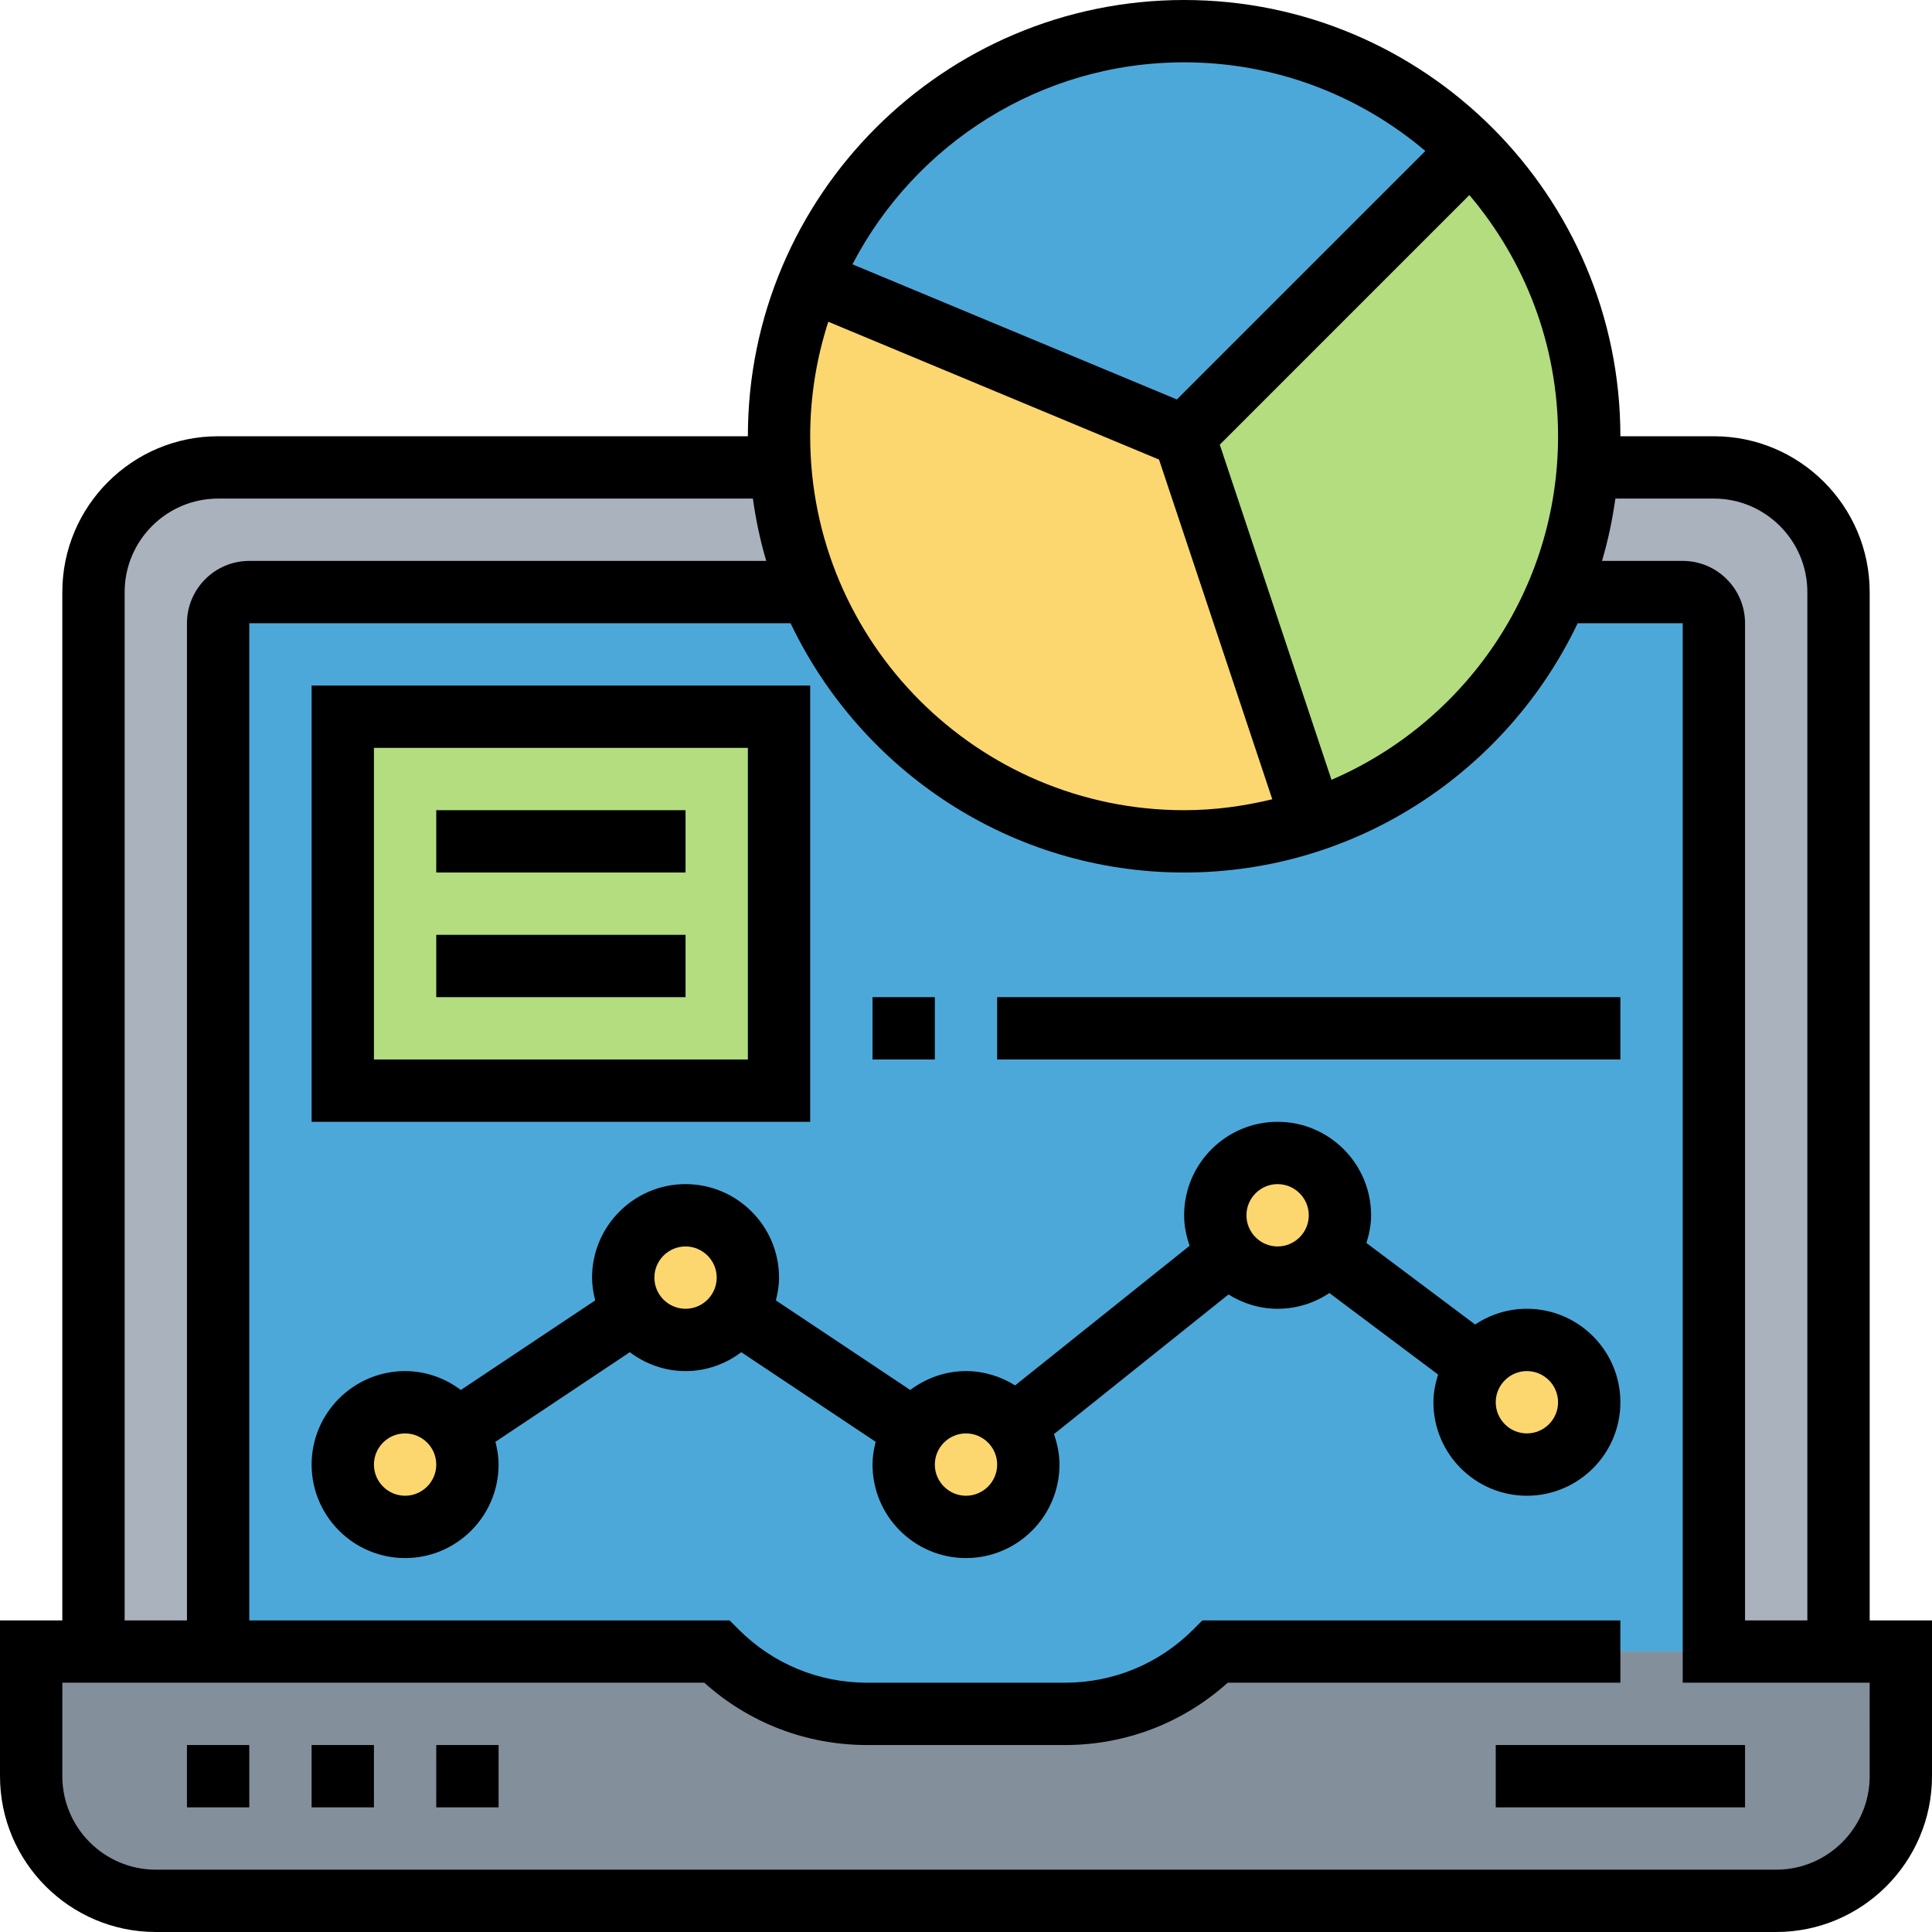 <?xml version="1.0"?>
<svg xmlns="http://www.w3.org/2000/svg" xmlns:xlink="http://www.w3.org/1999/xlink" xmlns:svgjs="http://svgjs.com/svgjs" version="1.1" width="512" height="512" x="0" y="0" viewBox="0 0 496 496" style="enable-background:new 0 0 512 512" xml:space="preserve" class=""><g><path xmlns="http://www.w3.org/2000/svg" d="m64 152h368c4.414 0 8 3.586 8 8v264h-128c-10.246 10.246-24.137 16-38.625 16h-50.742c-14.488 0-28.387-5.754-38.625-16h-128.008v-264c0-4.414 3.586-8 8-8zm0 0" fill="#4da8da" data-original="#69d6f4" style="" class=""/><path xmlns="http://www.w3.org/2000/svg" d="m488 424v32c0 17.68-14.32 32-32 32h-416c-17.68 0-32-14.32-32-32v-32h176c10.238 10.238 24.16 16 38.641 16h50.719c14.48 0 28.402-5.762 38.641-16zm0 0" fill="#838f9b" data-original="#838f9b" style=""/><path xmlns="http://www.w3.org/2000/svg" d="m472 152v272h-32v-264c0-4.398-3.602-8-8-8h-32c4.16-10 6.801-20.719 7.68-32h32.32c17.68 0 32 14.32 32 32zm0 0" fill="#aab2bd" data-original="#aab2bd" style="" class=""/><path xmlns="http://www.w3.org/2000/svg" d="m208 152h-144c-4.398 0-8 3.602-8 8v264h-32v-272c0-17.68 14.32-32 32-32h144.32c.879 11.281 3.52 22 7.68 32zm0 0" fill="#aab2bd" data-original="#aab2bd" style="" class=""/><path xmlns="http://www.w3.org/2000/svg" d="m392 344c8.801 0 16 7.199 16 16s-7.199 16-16 16-16-7.199-16-16c0-3.602 1.199-6.879 3.199-9.602 2.961-3.84 7.602-6.398 12.801-6.398zm0 0" fill="#fcd770" data-original="#fcd770" style="" class=""/><path xmlns="http://www.w3.org/2000/svg" d="m408 112c0 2.719-.078 5.359-.32 8-.879 11.281-3.52 22-7.68 32-11.52 27.602-34.559 49.199-63.121 58.641l-.879-2.641-32-96 73.52-73.52c18.801 18.801 30.48 44.801 30.48 73.52zm0 0" fill="#b4dd7f" data-original="#b4dd7f" style=""/><path xmlns="http://www.w3.org/2000/svg" d="m377.52 38.48-73.52 73.52-96-40c15.68-37.602 52.719-64 96-64 28.719 0 54.719 11.68 73.52 30.48zm0 0" fill="#4da8da" data-original="#69d6f4" style="" class=""/><g xmlns="http://www.w3.org/2000/svg" fill="#fcd770"><path d="m315.52 322c-2.238-2.719-3.52-6.238-3.52-10 0-8.801 7.199-16 16-16s16 7.199 16 16c0 3.602-1.199 6.879-3.199 9.602-2.961 3.84-7.602 6.398-12.801 6.398-5.039 0-9.52-2.32-12.48-6zm0 0" fill="#fcd770" data-original="#fcd770" style="" class=""/><path d="m336 208 .879 2.641c-10.32 3.52-21.359 5.359-32.879 5.359-35.922 0-67.52-18.16-86.238-45.84-3.84-5.68-7.121-11.762-9.762-18.16-4.16-10-6.801-20.719-7.68-32-.242-2.641-.32-5.281-.32-8 0-14.16 2.879-27.68 8-40l96 40zm0 0" fill="#fcd770" data-original="#fcd770" style="" class=""/><path d="m260.48 366c2.238 2.719 3.52 6.238 3.52 10 0 8.801-7.199 16-16 16s-16-7.199-16-16c0-3.281.961-6.32 2.719-8.879 2.883-4.242 7.762-7.121 13.281-7.121 5.039 0 9.52 2.32 12.48 6zm0 0" fill="#fcd770" data-original="#fcd770" style="" class=""/></g><path xmlns="http://www.w3.org/2000/svg" d="m200 264v16h-112v-96h112zm0 0" fill="#b4dd7f" data-original="#b4dd7f" style=""/><path xmlns="http://www.w3.org/2000/svg" d="m192 328c0 3.281-.961 6.32-2.719 8.879-2.883 4.242-7.762 7.121-13.281 7.121s-10.398-2.879-13.281-7.121c-1.758-2.559-2.719-5.598-2.719-8.879 0-8.801 7.199-16 16-16s16 7.199 16 16zm0 0" fill="#fcd770" data-original="#fcd770" style="" class=""/><path xmlns="http://www.w3.org/2000/svg" d="m117.281 367.121c1.758 2.559 2.719 5.598 2.719 8.879 0 8.801-7.199 16-16 16s-16-7.199-16-16 7.199-16 16-16c5.52 0 10.398 2.879 13.281 7.121zm0 0" fill="#fcd770" data-original="#fcd770" style="" class=""/><path xmlns="http://www.w3.org/2000/svg" d="m48 448h16v16h-16zm0 0" fill="#000000" data-original="#000000" style="" class=""/><path xmlns="http://www.w3.org/2000/svg" d="m80 448h16v16h-16zm0 0" fill="#000000" data-original="#000000" style="" class=""/><path xmlns="http://www.w3.org/2000/svg" d="m112 448h16v16h-16zm0 0" fill="#000000" data-original="#000000" style="" class=""/><path xmlns="http://www.w3.org/2000/svg" d="m384 448h64v16h-64zm0 0" fill="#000000" data-original="#000000" style="" class=""/><path xmlns="http://www.w3.org/2000/svg" d="m480 416v-264c0-22.055-17.945-40-40-40h-24c0-61.762-50.238-112-112-112s-112 50.238-112 112h-136c-22.055 0-40 17.945-40 40v264h-16v40c0 22.055 17.945 40 40 40h416c22.055 0 40-17.945 40-40v-40zm-40-288c13.23 0 24 10.77 24 24v264h-16v-256c0-8.824-7.176-16-16-16h-20.719c1.543-5.184 2.656-10.535 3.438-16zm-227.352-45.398 84.91 35.383 29.074 87.207c-7.273 1.77-14.824 2.809-22.633 2.809-52.938 0-96-43.062-96-96 0-10.258 1.656-20.129 4.648-29.398zm129.184 117.598-28.68-86.039 64.078-64.082c14.176 16.73 22.77 38.328 22.77 61.922 0 39.504-24 73.488-58.168 88.199zm-37.832-184.199c23.594 0 45.191 8.594 61.93 22.762l-63.793 63.789-83.289-34.695c16.008-30.766 48.137-51.855 85.152-51.855zm-272 136c0-13.23 10.77-24 24-24h137.281c.781 5.465 1.887 10.816 3.438 16h-132.719c-8.824 0-16 7.176-16 16v256h-16zm448 304c0 13.23-10.77 24-24 24h-416c-13.23 0-24-10.77-24-24v-24h164.816c11.504 10.344 26.223 16 41.816 16h50.742c15.594 0 30.312-5.656 41.816-16h100.809v-16h-107.312l-2.344 2.344c-8.809 8.809-20.512 13.656-32.977 13.656h-50.742c-12.457 0-24.168-4.848-32.977-13.656l-2.336-2.344h-123.312v-256h138.961c18.023 37.777 56.473 64 101.039 64s83.016-26.223 101.039-64h26.961v272h48zm0 0" fill="#000000" data-original="#000000" style="" class=""/><path xmlns="http://www.w3.org/2000/svg" d="m392 336c-4.91 0-9.48 1.496-13.289 4.039l-27.91-20.926c.711-2.266 1.199-4.625 1.199-7.113 0-13.23-10.77-24-24-24s-24 10.77-24 24c0 2.754.559 5.359 1.414 7.824l-44.805 35.848c-3.672-2.289-7.969-3.672-12.609-3.672-5.383 0-10.305 1.848-14.312 4.848l-34.496-23c.48-1.879.809-3.816.809-5.848 0-13.23-10.77-24-24-24s-24 10.77-24 24c0 2.031.328 3.969.809 5.848l-34.496 23c-4.008-3.008-8.93-4.848-14.312-4.848-13.23 0-24 10.77-24 24s10.77 24 24 24 24-10.77 24-24c0-2.031-.328-3.969-.809-5.848l34.496-23c4.008 3.008 8.93 4.848 14.312 4.848s10.305-1.84 14.312-4.848l34.496 23c-.48 1.879-.809 3.824-.809 5.848 0 13.23 10.77 24 24 24s24-10.77 24-24c0-2.754-.559-5.359-1.414-7.824l44.805-35.848c3.672 2.289 7.969 3.672 12.609 3.672 4.91 0 9.48-1.496 13.289-4.039l27.91 20.926c-.711 2.266-1.199 4.625-1.199 7.113 0 13.23 10.77 24 24 24s24-10.77 24-24-10.77-24-24-24zm-288 48c-4.406 0-8-3.594-8-8s3.594-8 8-8 8 3.594 8 8-3.594 8-8 8zm72-48c-4.406 0-8-3.594-8-8s3.594-8 8-8 8 3.594 8 8-3.594 8-8 8zm72 48c-4.406 0-8-3.594-8-8s3.594-8 8-8 8 3.594 8 8-3.594 8-8 8zm80-64c-4.406 0-8-3.594-8-8s3.594-8 8-8 8 3.594 8 8-3.594 8-8 8zm64 48c-4.406 0-8-3.594-8-8s3.594-8 8-8 8 3.594 8 8-3.594 8-8 8zm0 0" fill="#000000" data-original="#000000" style="" class=""/><path xmlns="http://www.w3.org/2000/svg" d="m208 176h-128v112h128zm-16 96h-96v-80h96zm0 0" fill="#000000" data-original="#000000" style="" class=""/><path xmlns="http://www.w3.org/2000/svg" d="m112 208h64v16h-64zm0 0" fill="#000000" data-original="#000000" style="" class=""/><path xmlns="http://www.w3.org/2000/svg" d="m112 240h64v16h-64zm0 0" fill="#000000" data-original="#000000" style="" class=""/><path xmlns="http://www.w3.org/2000/svg" d="m224 256h16v16h-16zm0 0" fill="#000000" data-original="#000000" style="" class=""/><path xmlns="http://www.w3.org/2000/svg" d="m256 256h160v16h-160zm0 0" fill="#000000" data-original="#000000" style="" class=""/></g></svg>

